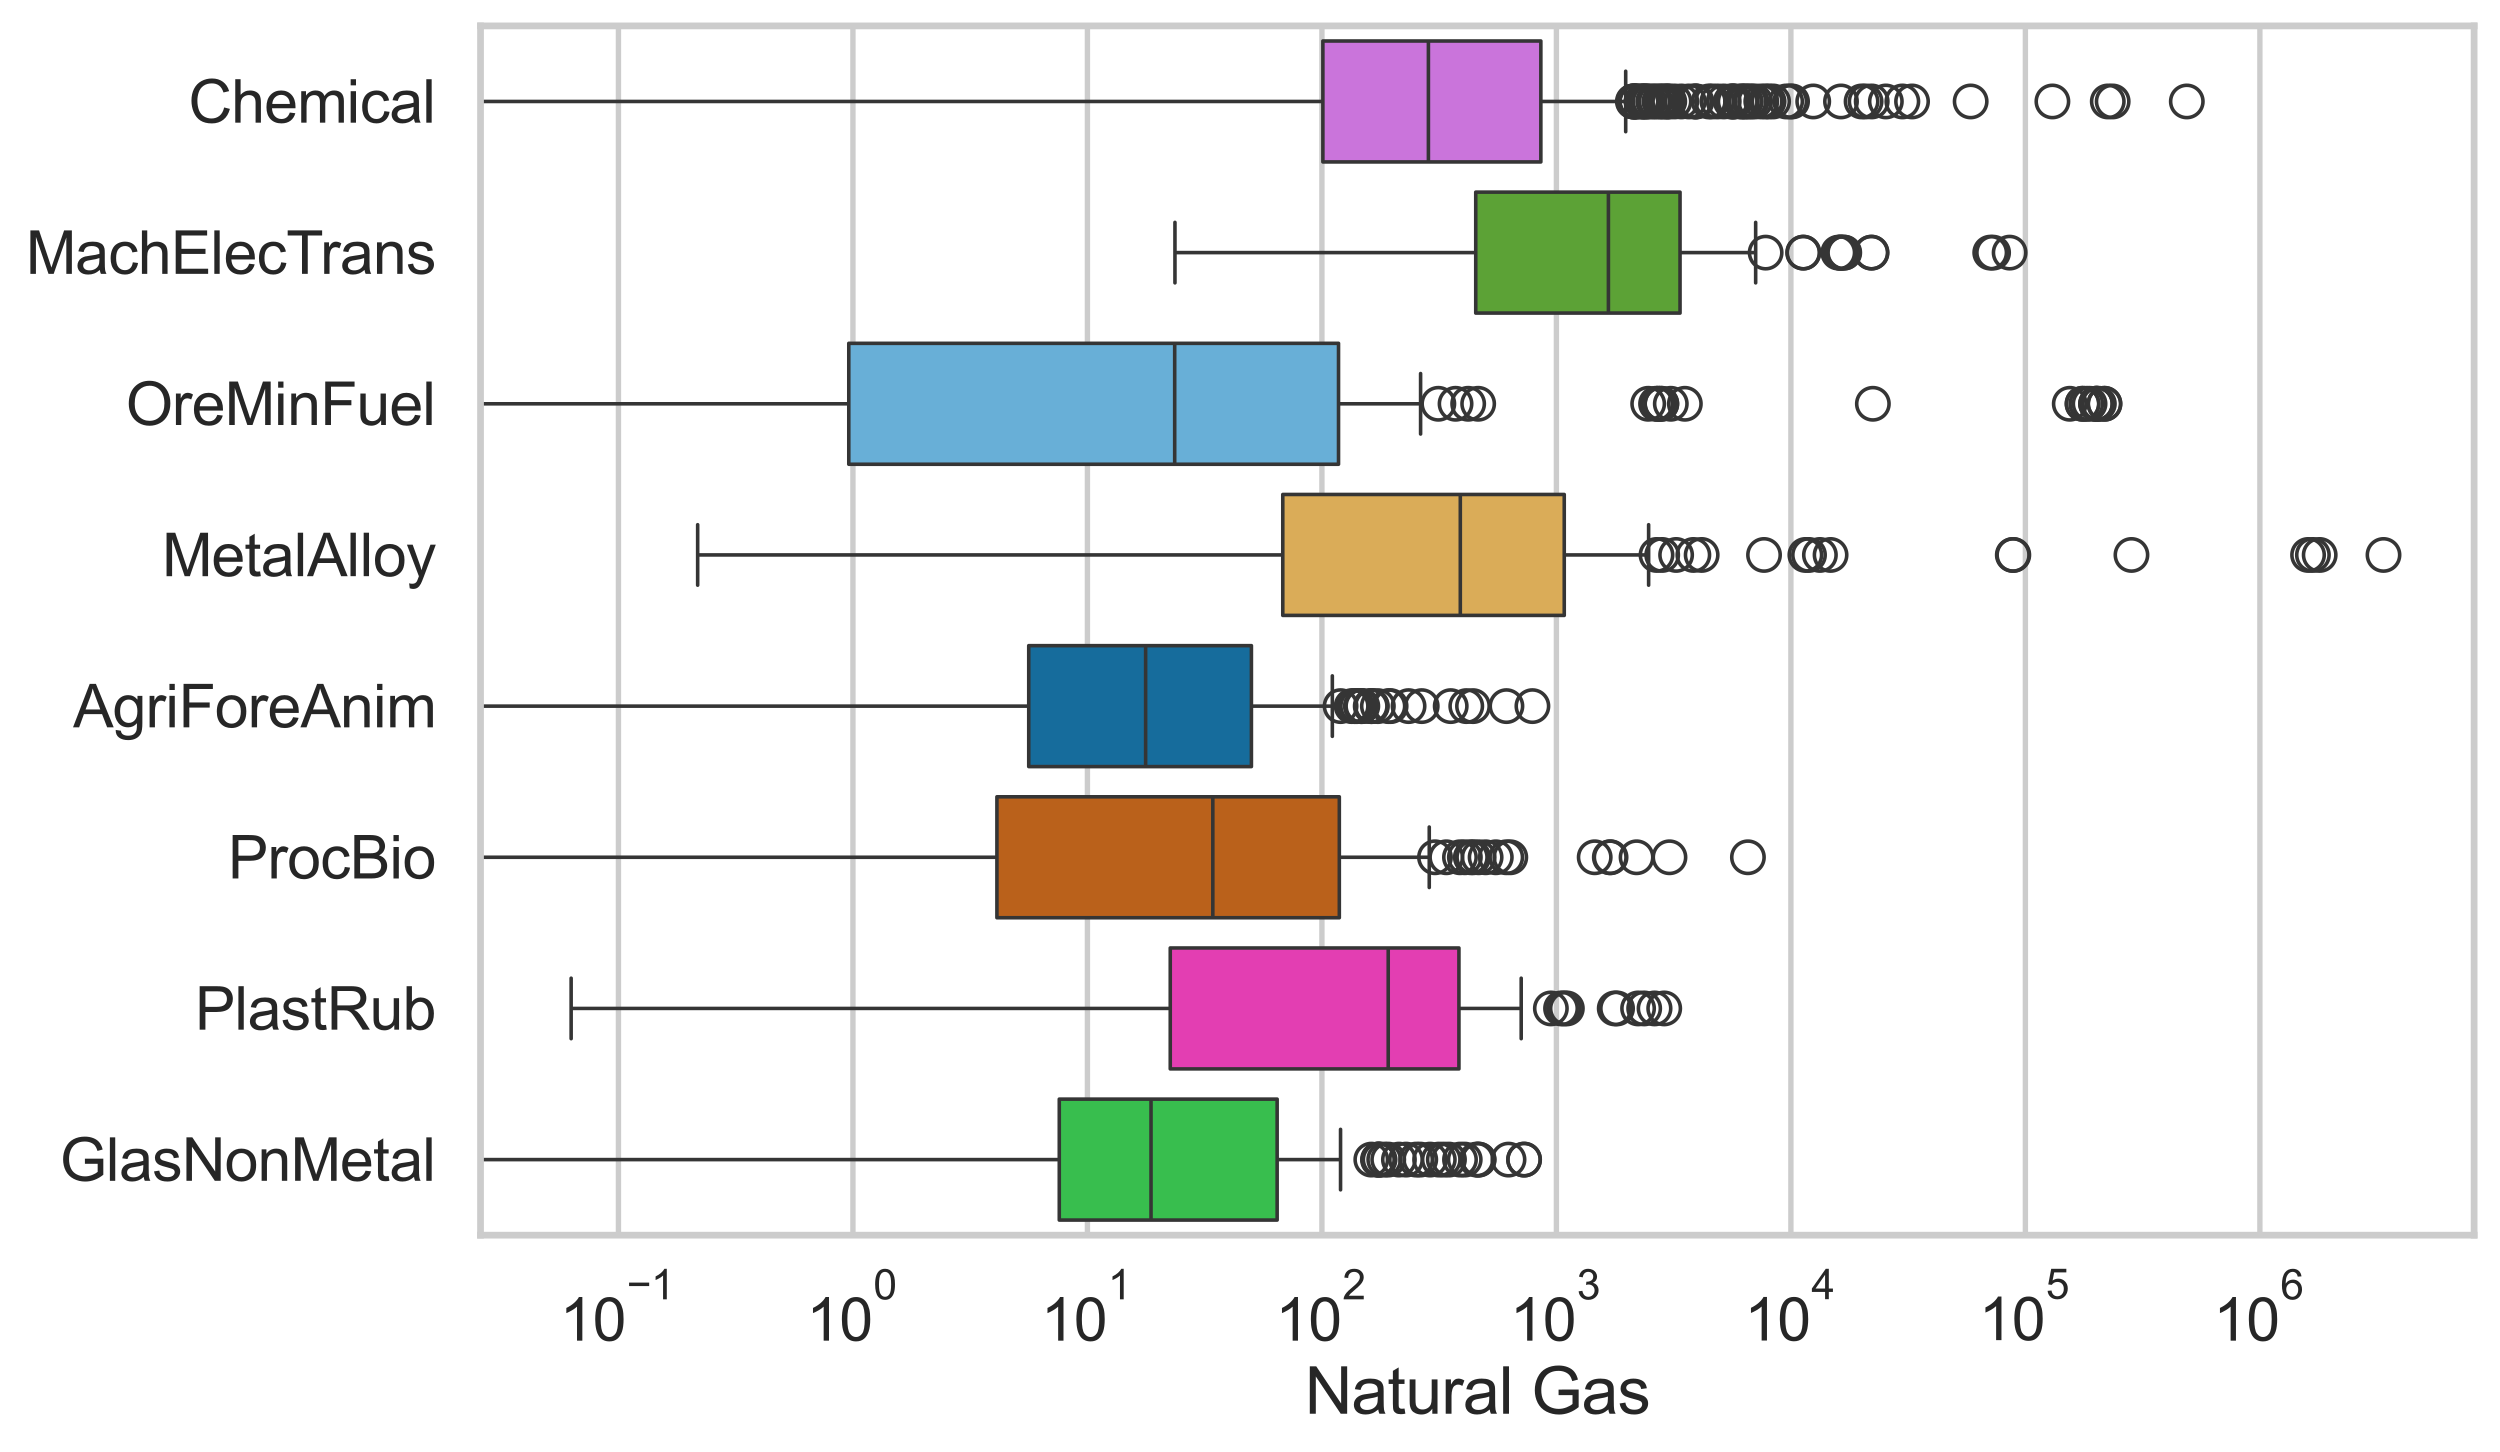 <?xml version="1.0" encoding="utf-8" standalone="no"?>
<!DOCTYPE svg PUBLIC "-//W3C//DTD SVG 1.1//EN"
  "http://www.w3.org/Graphics/SVG/1.1/DTD/svg11.dtd">
<svg xmlns:xlink="http://www.w3.org/1999/xlink" width="695.577pt" height="404.121pt" viewBox="0 0 695.577 404.121" xmlns="http://www.w3.org/2000/svg" version="1.1">
 <defs>
  <style type="text/css">*{stroke-linejoin: round; stroke-linecap: butt}</style>
 </defs>
 <g id="figure_1">
  <g id="patch_1">
   <path d="M 0 404.121 
L 695.577 404.121 
L 695.577 0 
L 0 0 
z
" style="fill: #ffffff"/>
  </g>
  <g id="axes_1">
   <g id="patch_2">
    <path d="M 133.697 343.665 
L 688.377 343.665 
L 688.377 7.2 
L 133.697 7.2 
z
" style="fill: #ffffff"/>
   </g>
   <g id="matplotlib.axis_1">
    <g id="xtick_1">
     <g id="line2d_1">
      <path d="M 172.067 343.665 
L 172.067 7.2 
" clip-path="url(#p41cfd7f206)" style="fill: none; stroke: #cccccc; stroke-width: 1.5; stroke-linecap: round"/>
     </g>
     <g id="text_1">
      <!-- $\mathdefault{10^{-1}}$ -->
      <g style="fill: #262626" transform="translate(155.732 373.18) scale(0.165 -0.165)">
       <defs>
        <path id="ArialMT-31" d="M 2384 0 
L 1822 0 
L 1822 3584 
Q 1619 3391 1289 3197 
Q 959 3003 697 2906 
L 697 3450 
Q 1169 3672 1522 3987 
Q 1875 4303 2022 4600 
L 2384 4600 
L 2384 0 
z
" transform="scale(0.016)"/>
        <path id="ArialMT-30" d="M 266 2259 
Q 266 3072 433 3567 
Q 600 4063 929 4331 
Q 1259 4600 1759 4600 
Q 2128 4600 2406 4451 
Q 2684 4303 2865 4023 
Q 3047 3744 3150 3342 
Q 3253 2941 3253 2259 
Q 3253 1453 3087 958 
Q 2922 463 2592 192 
Q 2263 -78 1759 -78 
Q 1097 -78 719 397 
Q 266 969 266 2259 
z
M 844 2259 
Q 844 1131 1108 757 
Q 1372 384 1759 384 
Q 2147 384 2411 759 
Q 2675 1134 2675 2259 
Q 2675 3391 2411 3762 
Q 2147 4134 1753 4134 
Q 1366 4134 1134 3806 
Q 844 3388 844 2259 
z
" transform="scale(0.016)"/>
        <path id="ArialMT-2212" d="M 3381 1997 
L 356 1997 
L 356 2522 
L 3381 2522 
L 3381 1997 
z
" transform="scale(0.016)"/>
       </defs>
       <use xlink:href="#ArialMT-31" transform="translate(0 0.994)"/>
       <use xlink:href="#ArialMT-30" transform="translate(55.615 0.994)"/>
       <use xlink:href="#ArialMT-2212" transform="translate(112.973 70.688) scale(0.7)"/>
       <use xlink:href="#ArialMT-31" transform="translate(153.852 70.688) scale(0.7)"/>
      </g>
     </g>
    </g>
    <g id="xtick_2">
     <g id="line2d_2">
      <path d="M 237.31 343.665 
L 237.31 7.2 
" clip-path="url(#p41cfd7f206)" style="fill: none; stroke: #cccccc; stroke-width: 1.5; stroke-linecap: round"/>
     </g>
     <g id="text_2">
      <!-- $\mathdefault{10^{0}}$ -->
      <g style="fill: #262626" transform="translate(224.358 373.18) scale(0.165 -0.165)">
       <use xlink:href="#ArialMT-31" transform="translate(0 0.994)"/>
       <use xlink:href="#ArialMT-30" transform="translate(55.615 0.994)"/>
       <use xlink:href="#ArialMT-30" transform="translate(112.973 70.688) scale(0.7)"/>
      </g>
     </g>
    </g>
    <g id="xtick_3">
     <g id="line2d_3">
      <path d="M 302.553 343.665 
L 302.553 7.2 
" clip-path="url(#p41cfd7f206)" style="fill: none; stroke: #cccccc; stroke-width: 1.5; stroke-linecap: round"/>
     </g>
     <g id="text_3">
      <!-- $\mathdefault{10^{1}}$ -->
      <g style="fill: #262626" transform="translate(289.601 373.18) scale(0.165 -0.165)">
       <use xlink:href="#ArialMT-31" transform="translate(0 0.994)"/>
       <use xlink:href="#ArialMT-30" transform="translate(55.615 0.994)"/>
       <use xlink:href="#ArialMT-31" transform="translate(112.973 70.688) scale(0.7)"/>
      </g>
     </g>
    </g>
    <g id="xtick_4">
     <g id="line2d_4">
      <path d="M 367.796 343.665 
L 367.796 7.2 
" clip-path="url(#p41cfd7f206)" style="fill: none; stroke: #cccccc; stroke-width: 1.5; stroke-linecap: round"/>
     </g>
     <g id="text_4">
      <!-- $\mathdefault{10^{2}}$ -->
      <g style="fill: #262626" transform="translate(354.844 373.18) scale(0.165 -0.165)">
       <defs>
        <path id="ArialMT-32" d="M 3222 541 
L 3222 0 
L 194 0 
Q 188 203 259 391 
Q 375 700 629 1000 
Q 884 1300 1366 1694 
Q 2113 2306 2375 2664 
Q 2638 3022 2638 3341 
Q 2638 3675 2398 3904 
Q 2159 4134 1775 4134 
Q 1369 4134 1125 3890 
Q 881 3647 878 3216 
L 300 3275 
Q 359 3922 746 4261 
Q 1134 4600 1788 4600 
Q 2447 4600 2831 4234 
Q 3216 3869 3216 3328 
Q 3216 3053 3103 2787 
Q 2991 2522 2730 2228 
Q 2469 1934 1863 1422 
Q 1356 997 1212 845 
Q 1069 694 975 541 
L 3222 541 
z
" transform="scale(0.016)"/>
       </defs>
       <use xlink:href="#ArialMT-31" transform="translate(0 0.994)"/>
       <use xlink:href="#ArialMT-30" transform="translate(55.615 0.994)"/>
       <use xlink:href="#ArialMT-32" transform="translate(112.973 70.688) scale(0.7)"/>
      </g>
     </g>
    </g>
    <g id="xtick_5">
     <g id="line2d_5">
      <path d="M 433.04 343.665 
L 433.04 7.2 
" clip-path="url(#p41cfd7f206)" style="fill: none; stroke: #cccccc; stroke-width: 1.5; stroke-linecap: round"/>
     </g>
     <g id="text_5">
      <!-- $\mathdefault{10^{3}}$ -->
      <g style="fill: #262626" transform="translate(420.087 373.18) scale(0.165 -0.165)">
       <defs>
        <path id="ArialMT-33" d="M 269 1209 
L 831 1284 
Q 928 806 1161 595 
Q 1394 384 1728 384 
Q 2125 384 2398 659 
Q 2672 934 2672 1341 
Q 2672 1728 2419 1979 
Q 2166 2231 1775 2231 
Q 1616 2231 1378 2169 
L 1441 2663 
Q 1497 2656 1531 2656 
Q 1891 2656 2178 2843 
Q 2466 3031 2466 3422 
Q 2466 3731 2256 3934 
Q 2047 4138 1716 4138 
Q 1388 4138 1169 3931 
Q 950 3725 888 3313 
L 325 3413 
Q 428 3978 793 4289 
Q 1159 4600 1703 4600 
Q 2078 4600 2393 4439 
Q 2709 4278 2876 4000 
Q 3044 3722 3044 3409 
Q 3044 3113 2884 2869 
Q 2725 2625 2413 2481 
Q 2819 2388 3044 2092 
Q 3269 1797 3269 1353 
Q 3269 753 2831 336 
Q 2394 -81 1725 -81 
Q 1122 -81 723 278 
Q 325 638 269 1209 
z
" transform="scale(0.016)"/>
       </defs>
       <use xlink:href="#ArialMT-31" transform="translate(0 0.994)"/>
       <use xlink:href="#ArialMT-30" transform="translate(55.615 0.994)"/>
       <use xlink:href="#ArialMT-33" transform="translate(112.973 70.688) scale(0.7)"/>
      </g>
     </g>
    </g>
    <g id="xtick_6">
     <g id="line2d_6">
      <path d="M 498.283 343.665 
L 498.283 7.2 
" clip-path="url(#p41cfd7f206)" style="fill: none; stroke: #cccccc; stroke-width: 1.5; stroke-linecap: round"/>
     </g>
     <g id="text_6">
      <!-- $\mathdefault{10^{4}}$ -->
      <g style="fill: #262626" transform="translate(485.33 373.015) scale(0.165 -0.165)">
       <defs>
        <path id="ArialMT-34" d="M 2069 0 
L 2069 1097 
L 81 1097 
L 81 1613 
L 2172 4581 
L 2631 4581 
L 2631 1613 
L 3250 1613 
L 3250 1097 
L 2631 1097 
L 2631 0 
L 2069 0 
z
M 2069 1613 
L 2069 3678 
L 634 1613 
L 2069 1613 
z
" transform="scale(0.016)"/>
       </defs>
       <use xlink:href="#ArialMT-31" transform="translate(0 0.202)"/>
       <use xlink:href="#ArialMT-30" transform="translate(55.615 0.202)"/>
       <use xlink:href="#ArialMT-34" transform="translate(112.973 69.895) scale(0.7)"/>
      </g>
     </g>
    </g>
    <g id="xtick_7">
     <g id="line2d_7">
      <path d="M 563.526 343.665 
L 563.526 7.2 
" clip-path="url(#p41cfd7f206)" style="fill: none; stroke: #cccccc; stroke-width: 1.5; stroke-linecap: round"/>
     </g>
     <g id="text_7">
      <!-- $\mathdefault{10^{5}}$ -->
      <g style="fill: #262626" transform="translate(550.573 373.015) scale(0.165 -0.165)">
       <defs>
        <path id="ArialMT-35" d="M 266 1200 
L 856 1250 
Q 922 819 1161 601 
Q 1400 384 1738 384 
Q 2144 384 2425 690 
Q 2706 997 2706 1503 
Q 2706 1984 2436 2262 
Q 2166 2541 1728 2541 
Q 1456 2541 1237 2417 
Q 1019 2294 894 2097 
L 366 2166 
L 809 4519 
L 3088 4519 
L 3088 3981 
L 1259 3981 
L 1013 2750 
Q 1425 3038 1878 3038 
Q 2478 3038 2890 2622 
Q 3303 2206 3303 1553 
Q 3303 931 2941 478 
Q 2500 -78 1738 -78 
Q 1113 -78 717 272 
Q 322 622 266 1200 
z
" transform="scale(0.016)"/>
       </defs>
       <use xlink:href="#ArialMT-31" transform="translate(0 0.88)"/>
       <use xlink:href="#ArialMT-30" transform="translate(55.615 0.88)"/>
       <use xlink:href="#ArialMT-35" transform="translate(112.973 70.573) scale(0.7)"/>
      </g>
     </g>
    </g>
    <g id="xtick_8">
     <g id="line2d_8">
      <path d="M 628.769 343.665 
L 628.769 7.2 
" clip-path="url(#p41cfd7f206)" style="fill: none; stroke: #cccccc; stroke-width: 1.5; stroke-linecap: round"/>
     </g>
     <g id="text_8">
      <!-- $\mathdefault{10^{6}}$ -->
      <g style="fill: #262626" transform="translate(615.817 373.18) scale(0.165 -0.165)">
       <defs>
        <path id="ArialMT-36" d="M 3184 3459 
L 2625 3416 
Q 2550 3747 2413 3897 
Q 2184 4138 1850 4138 
Q 1581 4138 1378 3988 
Q 1113 3794 959 3422 
Q 806 3050 800 2363 
Q 1003 2672 1297 2822 
Q 1591 2972 1913 2972 
Q 2475 2972 2870 2558 
Q 3266 2144 3266 1488 
Q 3266 1056 3080 686 
Q 2894 316 2569 119 
Q 2244 -78 1831 -78 
Q 1128 -78 684 439 
Q 241 956 241 2144 
Q 241 3472 731 4075 
Q 1159 4600 1884 4600 
Q 2425 4600 2770 4297 
Q 3116 3994 3184 3459 
z
M 888 1484 
Q 888 1194 1011 928 
Q 1134 663 1356 523 
Q 1578 384 1822 384 
Q 2178 384 2434 671 
Q 2691 959 2691 1453 
Q 2691 1928 2437 2201 
Q 2184 2475 1800 2475 
Q 1419 2475 1153 2201 
Q 888 1928 888 1484 
z
" transform="scale(0.016)"/>
       </defs>
       <use xlink:href="#ArialMT-31" transform="translate(0 0.994)"/>
       <use xlink:href="#ArialMT-30" transform="translate(55.615 0.994)"/>
       <use xlink:href="#ArialMT-36" transform="translate(112.973 70.688) scale(0.7)"/>
      </g>
     </g>
    </g>
    <g id="xtick_9"/>
    <g id="xtick_10"/>
    <g id="xtick_11"/>
    <g id="xtick_12"/>
    <g id="xtick_13"/>
    <g id="xtick_14"/>
    <g id="xtick_15"/>
    <g id="xtick_16"/>
    <g id="xtick_17"/>
    <g id="xtick_18"/>
    <g id="xtick_19"/>
    <g id="xtick_20"/>
    <g id="xtick_21"/>
    <g id="xtick_22"/>
    <g id="xtick_23"/>
    <g id="xtick_24"/>
    <g id="xtick_25"/>
    <g id="xtick_26"/>
    <g id="xtick_27"/>
    <g id="xtick_28"/>
    <g id="xtick_29"/>
    <g id="xtick_30"/>
    <g id="xtick_31"/>
    <g id="xtick_32"/>
    <g id="xtick_33"/>
    <g id="xtick_34"/>
    <g id="xtick_35"/>
    <g id="xtick_36"/>
    <g id="xtick_37"/>
    <g id="xtick_38"/>
    <g id="xtick_39"/>
    <g id="xtick_40"/>
    <g id="xtick_41"/>
    <g id="xtick_42"/>
    <g id="xtick_43"/>
    <g id="xtick_44"/>
    <g id="xtick_45"/>
    <g id="xtick_46"/>
    <g id="xtick_47"/>
    <g id="xtick_48"/>
    <g id="xtick_49"/>
    <g id="xtick_50"/>
    <g id="xtick_51"/>
    <g id="xtick_52"/>
    <g id="xtick_53"/>
    <g id="xtick_54"/>
    <g id="xtick_55"/>
    <g id="xtick_56"/>
    <g id="xtick_57"/>
    <g id="xtick_58"/>
    <g id="xtick_59"/>
    <g id="xtick_60"/>
    <g id="xtick_61"/>
    <g id="xtick_62"/>
    <g id="xtick_63"/>
    <g id="xtick_64"/>
    <g id="xtick_65"/>
    <g id="xtick_66"/>
    <g id="xtick_67"/>
    <g id="xtick_68"/>
    <g id="xtick_69"/>
    <g id="xtick_70"/>
    <g id="xtick_71"/>
    <g id="xtick_72"/>
    <g id="xtick_73"/>
    <g id="xtick_74"/>
    <g id="xtick_75"/>
    <g id="xtick_76"/>
    <g id="xtick_77"/>
    <g id="xtick_78"/>
    <g id="text_9">
     <!-- Natural Gas -->
     <g style="fill: #262626" transform="translate(363.021 393.344) scale(0.18 -0.18)">
      <defs>
       <path id="ArialMT-4e" d="M 488 0 
L 488 4581 
L 1109 4581 
L 3516 984 
L 3516 4581 
L 4097 4581 
L 4097 0 
L 3475 0 
L 1069 3600 
L 1069 0 
L 488 0 
z
" transform="scale(0.016)"/>
       <path id="ArialMT-61" d="M 2588 409 
Q 2275 144 1986 34 
Q 1697 -75 1366 -75 
Q 819 -75 525 192 
Q 231 459 231 875 
Q 231 1119 342 1320 
Q 453 1522 633 1644 
Q 813 1766 1038 1828 
Q 1203 1872 1538 1913 
Q 2219 1994 2541 2106 
Q 2544 2222 2544 2253 
Q 2544 2597 2384 2738 
Q 2169 2928 1744 2928 
Q 1347 2928 1158 2789 
Q 969 2650 878 2297 
L 328 2372 
Q 403 2725 575 2942 
Q 747 3159 1072 3276 
Q 1397 3394 1825 3394 
Q 2250 3394 2515 3294 
Q 2781 3194 2906 3042 
Q 3031 2891 3081 2659 
Q 3109 2516 3109 2141 
L 3109 1391 
Q 3109 606 3145 398 
Q 3181 191 3288 0 
L 2700 0 
Q 2613 175 2588 409 
z
M 2541 1666 
Q 2234 1541 1622 1453 
Q 1275 1403 1131 1340 
Q 988 1278 909 1158 
Q 831 1038 831 891 
Q 831 666 1001 516 
Q 1172 366 1500 366 
Q 1825 366 2078 508 
Q 2331 650 2450 897 
Q 2541 1088 2541 1459 
L 2541 1666 
z
" transform="scale(0.016)"/>
       <path id="ArialMT-74" d="M 1650 503 
L 1731 6 
Q 1494 -44 1306 -44 
Q 1000 -44 831 53 
Q 663 150 594 308 
Q 525 466 525 972 
L 525 2881 
L 113 2881 
L 113 3319 
L 525 3319 
L 525 4141 
L 1084 4478 
L 1084 3319 
L 1650 3319 
L 1650 2881 
L 1084 2881 
L 1084 941 
Q 1084 700 1114 631 
Q 1144 563 1211 522 
Q 1278 481 1403 481 
Q 1497 481 1650 503 
z
" transform="scale(0.016)"/>
       <path id="ArialMT-75" d="M 2597 0 
L 2597 488 
Q 2209 -75 1544 -75 
Q 1250 -75 995 37 
Q 741 150 617 320 
Q 494 491 444 738 
Q 409 903 409 1263 
L 409 3319 
L 972 3319 
L 972 1478 
Q 972 1038 1006 884 
Q 1059 663 1231 536 
Q 1403 409 1656 409 
Q 1909 409 2131 539 
Q 2353 669 2445 892 
Q 2538 1116 2538 1541 
L 2538 3319 
L 3100 3319 
L 3100 0 
L 2597 0 
z
" transform="scale(0.016)"/>
       <path id="ArialMT-72" d="M 416 0 
L 416 3319 
L 922 3319 
L 922 2816 
Q 1116 3169 1280 3281 
Q 1444 3394 1641 3394 
Q 1925 3394 2219 3213 
L 2025 2691 
Q 1819 2813 1613 2813 
Q 1428 2813 1281 2702 
Q 1134 2591 1072 2394 
Q 978 2094 978 1738 
L 978 0 
L 416 0 
z
" transform="scale(0.016)"/>
       <path id="ArialMT-6c" d="M 409 0 
L 409 4581 
L 972 4581 
L 972 0 
L 409 0 
z
" transform="scale(0.016)"/>
       <path id="ArialMT-20" transform="scale(0.016)"/>
       <path id="ArialMT-47" d="M 2638 1797 
L 2638 2334 
L 4578 2338 
L 4578 638 
Q 4131 281 3656 101 
Q 3181 -78 2681 -78 
Q 2006 -78 1454 211 
Q 903 500 622 1047 
Q 341 1594 341 2269 
Q 341 2938 620 3517 
Q 900 4097 1425 4378 
Q 1950 4659 2634 4659 
Q 3131 4659 3532 4498 
Q 3934 4338 4162 4050 
Q 4391 3763 4509 3300 
L 3963 3150 
Q 3859 3500 3706 3700 
Q 3553 3900 3268 4020 
Q 2984 4141 2638 4141 
Q 2222 4141 1919 4014 
Q 1616 3888 1430 3681 
Q 1244 3475 1141 3228 
Q 966 2803 966 2306 
Q 966 1694 1177 1281 
Q 1388 869 1791 669 
Q 2194 469 2647 469 
Q 3041 469 3416 620 
Q 3791 772 3984 944 
L 3984 1797 
L 2638 1797 
z
" transform="scale(0.016)"/>
       <path id="ArialMT-73" d="M 197 991 
L 753 1078 
Q 800 744 1014 566 
Q 1228 388 1613 388 
Q 2000 388 2187 545 
Q 2375 703 2375 916 
Q 2375 1106 2209 1216 
Q 2094 1291 1634 1406 
Q 1016 1563 777 1677 
Q 538 1791 414 1992 
Q 291 2194 291 2438 
Q 291 2659 392 2848 
Q 494 3038 669 3163 
Q 800 3259 1026 3326 
Q 1253 3394 1513 3394 
Q 1903 3394 2198 3281 
Q 2494 3169 2634 2976 
Q 2775 2784 2828 2463 
L 2278 2388 
Q 2241 2644 2061 2787 
Q 1881 2931 1553 2931 
Q 1166 2931 1000 2803 
Q 834 2675 834 2503 
Q 834 2394 903 2306 
Q 972 2216 1119 2156 
Q 1203 2125 1616 2013 
Q 2213 1853 2448 1751 
Q 2684 1650 2818 1456 
Q 2953 1263 2953 975 
Q 2953 694 2789 445 
Q 2625 197 2315 61 
Q 2006 -75 1616 -75 
Q 969 -75 630 194 
Q 291 463 197 991 
z
" transform="scale(0.016)"/>
      </defs>
      <use xlink:href="#ArialMT-4e"/>
      <use xlink:href="#ArialMT-61" transform="translate(72.217 0)"/>
      <use xlink:href="#ArialMT-74" transform="translate(127.832 0)"/>
      <use xlink:href="#ArialMT-75" transform="translate(155.615 0)"/>
      <use xlink:href="#ArialMT-72" transform="translate(211.23 0)"/>
      <use xlink:href="#ArialMT-61" transform="translate(244.531 0)"/>
      <use xlink:href="#ArialMT-6c" transform="translate(300.146 0)"/>
      <use xlink:href="#ArialMT-20" transform="translate(322.363 0)"/>
      <use xlink:href="#ArialMT-47" transform="translate(350.146 0)"/>
      <use xlink:href="#ArialMT-61" transform="translate(427.93 0)"/>
      <use xlink:href="#ArialMT-73" transform="translate(483.545 0)"/>
     </g>
    </g>
   </g>
   <g id="matplotlib.axis_2">
    <g id="ytick_1">
     <g id="text_10">
      <!-- Chemical -->
      <g style="fill: #262626" transform="translate(52.428 34.134) scale(0.165 -0.165)">
       <defs>
        <path id="ArialMT-43" d="M 3763 1606 
L 4369 1453 
Q 4178 706 3683 314 
Q 3188 -78 2472 -78 
Q 1731 -78 1267 223 
Q 803 525 561 1097 
Q 319 1669 319 2325 
Q 319 3041 592 3573 
Q 866 4106 1370 4382 
Q 1875 4659 2481 4659 
Q 3169 4659 3637 4309 
Q 4106 3959 4291 3325 
L 3694 3184 
Q 3534 3684 3231 3912 
Q 2928 4141 2469 4141 
Q 1941 4141 1586 3887 
Q 1231 3634 1087 3207 
Q 944 2781 944 2328 
Q 944 1744 1114 1308 
Q 1284 872 1643 656 
Q 2003 441 2422 441 
Q 2931 441 3284 734 
Q 3638 1028 3763 1606 
z
" transform="scale(0.016)"/>
        <path id="ArialMT-68" d="M 422 0 
L 422 4581 
L 984 4581 
L 984 2938 
Q 1378 3394 1978 3394 
Q 2347 3394 2619 3248 
Q 2891 3103 3008 2847 
Q 3125 2591 3125 2103 
L 3125 0 
L 2563 0 
L 2563 2103 
Q 2563 2525 2380 2717 
Q 2197 2909 1863 2909 
Q 1613 2909 1392 2779 
Q 1172 2650 1078 2428 
Q 984 2206 984 1816 
L 984 0 
L 422 0 
z
" transform="scale(0.016)"/>
        <path id="ArialMT-65" d="M 2694 1069 
L 3275 997 
Q 3138 488 2766 206 
Q 2394 -75 1816 -75 
Q 1088 -75 661 373 
Q 234 822 234 1631 
Q 234 2469 665 2931 
Q 1097 3394 1784 3394 
Q 2450 3394 2872 2941 
Q 3294 2488 3294 1666 
Q 3294 1616 3291 1516 
L 816 1516 
Q 847 969 1125 678 
Q 1403 388 1819 388 
Q 2128 388 2347 550 
Q 2566 713 2694 1069 
z
M 847 1978 
L 2700 1978 
Q 2663 2397 2488 2606 
Q 2219 2931 1791 2931 
Q 1403 2931 1139 2672 
Q 875 2413 847 1978 
z
" transform="scale(0.016)"/>
        <path id="ArialMT-6d" d="M 422 0 
L 422 3319 
L 925 3319 
L 925 2853 
Q 1081 3097 1340 3245 
Q 1600 3394 1931 3394 
Q 2300 3394 2536 3241 
Q 2772 3088 2869 2813 
Q 3263 3394 3894 3394 
Q 4388 3394 4653 3120 
Q 4919 2847 4919 2278 
L 4919 0 
L 4359 0 
L 4359 2091 
Q 4359 2428 4304 2576 
Q 4250 2725 4106 2815 
Q 3963 2906 3769 2906 
Q 3419 2906 3187 2673 
Q 2956 2441 2956 1928 
L 2956 0 
L 2394 0 
L 2394 2156 
Q 2394 2531 2256 2718 
Q 2119 2906 1806 2906 
Q 1569 2906 1367 2781 
Q 1166 2656 1075 2415 
Q 984 2175 984 1722 
L 984 0 
L 422 0 
z
" transform="scale(0.016)"/>
        <path id="ArialMT-69" d="M 425 3934 
L 425 4581 
L 988 4581 
L 988 3934 
L 425 3934 
z
M 425 0 
L 425 3319 
L 988 3319 
L 988 0 
L 425 0 
z
" transform="scale(0.016)"/>
        <path id="ArialMT-63" d="M 2588 1216 
L 3141 1144 
Q 3050 572 2676 248 
Q 2303 -75 1759 -75 
Q 1078 -75 664 370 
Q 250 816 250 1647 
Q 250 2184 428 2587 
Q 606 2991 970 3192 
Q 1334 3394 1763 3394 
Q 2303 3394 2647 3120 
Q 2991 2847 3088 2344 
L 2541 2259 
Q 2463 2594 2264 2762 
Q 2066 2931 1784 2931 
Q 1359 2931 1093 2626 
Q 828 2322 828 1663 
Q 828 994 1084 691 
Q 1341 388 1753 388 
Q 2084 388 2306 591 
Q 2528 794 2588 1216 
z
" transform="scale(0.016)"/>
       </defs>
       <use xlink:href="#ArialMT-43"/>
       <use xlink:href="#ArialMT-68" transform="translate(72.217 0)"/>
       <use xlink:href="#ArialMT-65" transform="translate(127.832 0)"/>
       <use xlink:href="#ArialMT-6d" transform="translate(183.447 0)"/>
       <use xlink:href="#ArialMT-69" transform="translate(266.748 0)"/>
       <use xlink:href="#ArialMT-63" transform="translate(288.965 0)"/>
       <use xlink:href="#ArialMT-61" transform="translate(338.965 0)"/>
       <use xlink:href="#ArialMT-6c" transform="translate(394.58 0)"/>
      </g>
     </g>
    </g>
    <g id="ytick_2">
     <g id="text_11">
      <!-- MachElecTrans -->
      <g style="fill: #262626" transform="translate(7.2 76.192) scale(0.165 -0.165)">
       <defs>
        <path id="ArialMT-4d" d="M 475 0 
L 475 4581 
L 1388 4581 
L 2472 1338 
Q 2622 884 2691 659 
Q 2769 909 2934 1394 
L 4031 4581 
L 4847 4581 
L 4847 0 
L 4263 0 
L 4263 3834 
L 2931 0 
L 2384 0 
L 1059 3900 
L 1059 0 
L 475 0 
z
" transform="scale(0.016)"/>
        <path id="ArialMT-45" d="M 506 0 
L 506 4581 
L 3819 4581 
L 3819 4041 
L 1113 4041 
L 1113 2638 
L 3647 2638 
L 3647 2100 
L 1113 2100 
L 1113 541 
L 3925 541 
L 3925 0 
L 506 0 
z
" transform="scale(0.016)"/>
        <path id="ArialMT-54" d="M 1659 0 
L 1659 4041 
L 150 4041 
L 150 4581 
L 3781 4581 
L 3781 4041 
L 2266 4041 
L 2266 0 
L 1659 0 
z
" transform="scale(0.016)"/>
        <path id="ArialMT-6e" d="M 422 0 
L 422 3319 
L 928 3319 
L 928 2847 
Q 1294 3394 1984 3394 
Q 2284 3394 2536 3286 
Q 2788 3178 2913 3003 
Q 3038 2828 3088 2588 
Q 3119 2431 3119 2041 
L 3119 0 
L 2556 0 
L 2556 2019 
Q 2556 2363 2490 2533 
Q 2425 2703 2258 2804 
Q 2091 2906 1866 2906 
Q 1506 2906 1245 2678 
Q 984 2450 984 1813 
L 984 0 
L 422 0 
z
" transform="scale(0.016)"/>
       </defs>
       <use xlink:href="#ArialMT-4d"/>
       <use xlink:href="#ArialMT-61" transform="translate(83.301 0)"/>
       <use xlink:href="#ArialMT-63" transform="translate(138.916 0)"/>
       <use xlink:href="#ArialMT-68" transform="translate(188.916 0)"/>
       <use xlink:href="#ArialMT-45" transform="translate(244.531 0)"/>
       <use xlink:href="#ArialMT-6c" transform="translate(311.23 0)"/>
       <use xlink:href="#ArialMT-65" transform="translate(333.447 0)"/>
       <use xlink:href="#ArialMT-63" transform="translate(389.062 0)"/>
       <use xlink:href="#ArialMT-54" transform="translate(439.062 0)"/>
       <use xlink:href="#ArialMT-72" transform="translate(496.396 0)"/>
       <use xlink:href="#ArialMT-61" transform="translate(529.697 0)"/>
       <use xlink:href="#ArialMT-6e" transform="translate(585.312 0)"/>
       <use xlink:href="#ArialMT-73" transform="translate(640.928 0)"/>
      </g>
     </g>
    </g>
    <g id="ytick_3">
     <g id="text_12">
      <!-- OreMinFuel -->
      <g style="fill: #262626" transform="translate(35.013 118.25) scale(0.165 -0.165)">
       <defs>
        <path id="ArialMT-4f" d="M 309 2231 
Q 309 3372 921 4017 
Q 1534 4663 2503 4663 
Q 3138 4663 3647 4359 
Q 4156 4056 4423 3514 
Q 4691 2972 4691 2284 
Q 4691 1588 4409 1038 
Q 4128 488 3612 205 
Q 3097 -78 2500 -78 
Q 1853 -78 1343 234 
Q 834 547 571 1087 
Q 309 1628 309 2231 
z
M 934 2222 
Q 934 1394 1379 917 
Q 1825 441 2497 441 
Q 3181 441 3623 922 
Q 4066 1403 4066 2288 
Q 4066 2847 3877 3264 
Q 3688 3681 3323 3911 
Q 2959 4141 2506 4141 
Q 1863 4141 1398 3698 
Q 934 3256 934 2222 
z
" transform="scale(0.016)"/>
        <path id="ArialMT-46" d="M 525 0 
L 525 4581 
L 3616 4581 
L 3616 4041 
L 1131 4041 
L 1131 2622 
L 3281 2622 
L 3281 2081 
L 1131 2081 
L 1131 0 
L 525 0 
z
" transform="scale(0.016)"/>
       </defs>
       <use xlink:href="#ArialMT-4f"/>
       <use xlink:href="#ArialMT-72" transform="translate(77.783 0)"/>
       <use xlink:href="#ArialMT-65" transform="translate(111.084 0)"/>
       <use xlink:href="#ArialMT-4d" transform="translate(166.699 0)"/>
       <use xlink:href="#ArialMT-69" transform="translate(250 0)"/>
       <use xlink:href="#ArialMT-6e" transform="translate(272.217 0)"/>
       <use xlink:href="#ArialMT-46" transform="translate(327.832 0)"/>
       <use xlink:href="#ArialMT-75" transform="translate(388.916 0)"/>
       <use xlink:href="#ArialMT-65" transform="translate(444.531 0)"/>
       <use xlink:href="#ArialMT-6c" transform="translate(500.146 0)"/>
      </g>
     </g>
    </g>
    <g id="ytick_4">
     <g id="text_13">
      <!-- MetalAlloy -->
      <g style="fill: #262626" transform="translate(45.088 160.308) scale(0.165 -0.165)">
       <defs>
        <path id="ArialMT-41" d="M -9 0 
L 1750 4581 
L 2403 4581 
L 4278 0 
L 3588 0 
L 3053 1388 
L 1138 1388 
L 634 0 
L -9 0 
z
M 1313 1881 
L 2866 1881 
L 2388 3150 
Q 2169 3728 2063 4100 
Q 1975 3659 1816 3225 
L 1313 1881 
z
" transform="scale(0.016)"/>
        <path id="ArialMT-6f" d="M 213 1659 
Q 213 2581 725 3025 
Q 1153 3394 1769 3394 
Q 2453 3394 2887 2945 
Q 3322 2497 3322 1706 
Q 3322 1066 3130 698 
Q 2938 331 2570 128 
Q 2203 -75 1769 -75 
Q 1072 -75 642 372 
Q 213 819 213 1659 
z
M 791 1659 
Q 791 1022 1069 705 
Q 1347 388 1769 388 
Q 2188 388 2466 706 
Q 2744 1025 2744 1678 
Q 2744 2294 2464 2611 
Q 2184 2928 1769 2928 
Q 1347 2928 1069 2612 
Q 791 2297 791 1659 
z
" transform="scale(0.016)"/>
        <path id="ArialMT-79" d="M 397 -1278 
L 334 -750 
Q 519 -800 656 -800 
Q 844 -800 956 -737 
Q 1069 -675 1141 -563 
Q 1194 -478 1313 -144 
Q 1328 -97 1363 -6 
L 103 3319 
L 709 3319 
L 1400 1397 
Q 1534 1031 1641 628 
Q 1738 1016 1872 1384 
L 2581 3319 
L 3144 3319 
L 1881 -56 
Q 1678 -603 1566 -809 
Q 1416 -1088 1222 -1217 
Q 1028 -1347 759 -1347 
Q 597 -1347 397 -1278 
z
" transform="scale(0.016)"/>
       </defs>
       <use xlink:href="#ArialMT-4d"/>
       <use xlink:href="#ArialMT-65" transform="translate(83.301 0)"/>
       <use xlink:href="#ArialMT-74" transform="translate(138.916 0)"/>
       <use xlink:href="#ArialMT-61" transform="translate(166.699 0)"/>
       <use xlink:href="#ArialMT-6c" transform="translate(222.314 0)"/>
       <use xlink:href="#ArialMT-41" transform="translate(244.531 0)"/>
       <use xlink:href="#ArialMT-6c" transform="translate(311.23 0)"/>
       <use xlink:href="#ArialMT-6c" transform="translate(333.447 0)"/>
       <use xlink:href="#ArialMT-6f" transform="translate(355.664 0)"/>
       <use xlink:href="#ArialMT-79" transform="translate(411.279 0)"/>
      </g>
     </g>
    </g>
    <g id="ytick_5">
     <g id="text_14">
      <!-- AgriForeAnim -->
      <g style="fill: #262626" transform="translate(20.341 202.366) scale(0.165 -0.165)">
       <defs>
        <path id="ArialMT-67" d="M 319 -275 
L 866 -356 
Q 900 -609 1056 -725 
Q 1266 -881 1628 -881 
Q 2019 -881 2231 -725 
Q 2444 -569 2519 -288 
Q 2563 -116 2559 434 
Q 2191 0 1641 0 
Q 956 0 581 494 
Q 206 988 206 1678 
Q 206 2153 378 2554 
Q 550 2956 876 3175 
Q 1203 3394 1644 3394 
Q 2231 3394 2613 2919 
L 2613 3319 
L 3131 3319 
L 3131 450 
Q 3131 -325 2973 -648 
Q 2816 -972 2473 -1159 
Q 2131 -1347 1631 -1347 
Q 1038 -1347 672 -1080 
Q 306 -813 319 -275 
z
M 784 1719 
Q 784 1066 1043 766 
Q 1303 466 1694 466 
Q 2081 466 2343 764 
Q 2606 1063 2606 1700 
Q 2606 2309 2336 2618 
Q 2066 2928 1684 2928 
Q 1309 2928 1046 2623 
Q 784 2319 784 1719 
z
" transform="scale(0.016)"/>
       </defs>
       <use xlink:href="#ArialMT-41"/>
       <use xlink:href="#ArialMT-67" transform="translate(66.699 0)"/>
       <use xlink:href="#ArialMT-72" transform="translate(122.314 0)"/>
       <use xlink:href="#ArialMT-69" transform="translate(155.615 0)"/>
       <use xlink:href="#ArialMT-46" transform="translate(177.832 0)"/>
       <use xlink:href="#ArialMT-6f" transform="translate(238.916 0)"/>
       <use xlink:href="#ArialMT-72" transform="translate(294.531 0)"/>
       <use xlink:href="#ArialMT-65" transform="translate(327.832 0)"/>
       <use xlink:href="#ArialMT-41" transform="translate(383.447 0)"/>
       <use xlink:href="#ArialMT-6e" transform="translate(450.146 0)"/>
       <use xlink:href="#ArialMT-69" transform="translate(505.762 0)"/>
       <use xlink:href="#ArialMT-6d" transform="translate(527.979 0)"/>
      </g>
     </g>
    </g>
    <g id="ytick_6">
     <g id="text_15">
      <!-- ProcBio -->
      <g style="fill: #262626" transform="translate(63.424 244.425) scale(0.165 -0.165)">
       <defs>
        <path id="ArialMT-50" d="M 494 0 
L 494 4581 
L 2222 4581 
Q 2678 4581 2919 4538 
Q 3256 4481 3484 4323 
Q 3713 4166 3852 3881 
Q 3991 3597 3991 3256 
Q 3991 2672 3619 2267 
Q 3247 1863 2275 1863 
L 1100 1863 
L 1100 0 
L 494 0 
z
M 1100 2403 
L 2284 2403 
Q 2872 2403 3119 2622 
Q 3366 2841 3366 3238 
Q 3366 3525 3220 3729 
Q 3075 3934 2838 4000 
Q 2684 4041 2272 4041 
L 1100 4041 
L 1100 2403 
z
" transform="scale(0.016)"/>
        <path id="ArialMT-42" d="M 469 0 
L 469 4581 
L 2188 4581 
Q 2713 4581 3030 4442 
Q 3347 4303 3526 4014 
Q 3706 3725 3706 3409 
Q 3706 3116 3547 2856 
Q 3388 2597 3066 2438 
Q 3481 2316 3704 2022 
Q 3928 1728 3928 1328 
Q 3928 1006 3792 729 
Q 3656 453 3456 303 
Q 3256 153 2954 76 
Q 2653 0 2216 0 
L 469 0 
z
M 1075 2656 
L 2066 2656 
Q 2469 2656 2644 2709 
Q 2875 2778 2992 2937 
Q 3109 3097 3109 3338 
Q 3109 3566 3000 3739 
Q 2891 3913 2687 3977 
Q 2484 4041 1991 4041 
L 1075 4041 
L 1075 2656 
z
M 1075 541 
L 2216 541 
Q 2509 541 2628 563 
Q 2838 600 2978 687 
Q 3119 775 3209 942 
Q 3300 1109 3300 1328 
Q 3300 1584 3169 1773 
Q 3038 1963 2805 2039 
Q 2572 2116 2134 2116 
L 1075 2116 
L 1075 541 
z
" transform="scale(0.016)"/>
       </defs>
       <use xlink:href="#ArialMT-50"/>
       <use xlink:href="#ArialMT-72" transform="translate(66.699 0)"/>
       <use xlink:href="#ArialMT-6f" transform="translate(100 0)"/>
       <use xlink:href="#ArialMT-63" transform="translate(155.615 0)"/>
       <use xlink:href="#ArialMT-42" transform="translate(205.615 0)"/>
       <use xlink:href="#ArialMT-69" transform="translate(272.314 0)"/>
       <use xlink:href="#ArialMT-6f" transform="translate(294.531 0)"/>
      </g>
     </g>
    </g>
    <g id="ytick_7">
     <g id="text_16">
      <!-- PlastRub -->
      <g style="fill: #262626" transform="translate(54.248 286.483) scale(0.165 -0.165)">
       <defs>
        <path id="ArialMT-52" d="M 503 0 
L 503 4581 
L 2534 4581 
Q 3147 4581 3465 4457 
Q 3784 4334 3975 4021 
Q 4166 3709 4166 3331 
Q 4166 2844 3850 2509 
Q 3534 2175 2875 2084 
Q 3116 1969 3241 1856 
Q 3506 1613 3744 1247 
L 4541 0 
L 3778 0 
L 3172 953 
Q 2906 1366 2734 1584 
Q 2563 1803 2427 1890 
Q 2291 1978 2150 2013 
Q 2047 2034 1813 2034 
L 1109 2034 
L 1109 0 
L 503 0 
z
M 1109 2559 
L 2413 2559 
Q 2828 2559 3062 2645 
Q 3297 2731 3419 2920 
Q 3541 3109 3541 3331 
Q 3541 3656 3305 3865 
Q 3069 4075 2559 4075 
L 1109 4075 
L 1109 2559 
z
" transform="scale(0.016)"/>
        <path id="ArialMT-62" d="M 941 0 
L 419 0 
L 419 4581 
L 981 4581 
L 981 2947 
Q 1338 3394 1891 3394 
Q 2197 3394 2470 3270 
Q 2744 3147 2920 2923 
Q 3097 2700 3197 2384 
Q 3297 2069 3297 1709 
Q 3297 856 2875 390 
Q 2453 -75 1863 -75 
Q 1275 -75 941 416 
L 941 0 
z
M 934 1684 
Q 934 1088 1097 822 
Q 1363 388 1816 388 
Q 2184 388 2453 708 
Q 2722 1028 2722 1663 
Q 2722 2313 2464 2622 
Q 2206 2931 1841 2931 
Q 1472 2931 1203 2611 
Q 934 2291 934 1684 
z
" transform="scale(0.016)"/>
       </defs>
       <use xlink:href="#ArialMT-50"/>
       <use xlink:href="#ArialMT-6c" transform="translate(66.699 0)"/>
       <use xlink:href="#ArialMT-61" transform="translate(88.916 0)"/>
       <use xlink:href="#ArialMT-73" transform="translate(144.531 0)"/>
       <use xlink:href="#ArialMT-74" transform="translate(194.531 0)"/>
       <use xlink:href="#ArialMT-52" transform="translate(222.314 0)"/>
       <use xlink:href="#ArialMT-75" transform="translate(294.531 0)"/>
       <use xlink:href="#ArialMT-62" transform="translate(350.146 0)"/>
      </g>
     </g>
    </g>
    <g id="ytick_8">
     <g id="text_17">
      <!-- GlasNonMetal -->
      <g style="fill: #262626" transform="translate(16.659 328.541) scale(0.165 -0.165)">
       <use xlink:href="#ArialMT-47"/>
       <use xlink:href="#ArialMT-6c" transform="translate(77.783 0)"/>
       <use xlink:href="#ArialMT-61" transform="translate(100 0)"/>
       <use xlink:href="#ArialMT-73" transform="translate(155.615 0)"/>
       <use xlink:href="#ArialMT-4e" transform="translate(205.615 0)"/>
       <use xlink:href="#ArialMT-6f" transform="translate(277.832 0)"/>
       <use xlink:href="#ArialMT-6e" transform="translate(333.447 0)"/>
       <use xlink:href="#ArialMT-4d" transform="translate(389.062 0)"/>
       <use xlink:href="#ArialMT-65" transform="translate(472.363 0)"/>
       <use xlink:href="#ArialMT-74" transform="translate(527.979 0)"/>
       <use xlink:href="#ArialMT-61" transform="translate(555.762 0)"/>
       <use xlink:href="#ArialMT-6c" transform="translate(611.377 0)"/>
      </g>
     </g>
    </g>
   </g>
   <g id="patch_3">
    <path d="M 368.065 11.406 
L 368.065 45.052 
L 428.711 45.052 
L 428.711 11.406 
L 368.065 11.406 
z
" clip-path="url(#p41cfd7f206)" style="fill: #ca74db; stroke: #353535; stroke-linejoin: miter"/>
   </g>
   <g id="line2d_9">
    <path d="M 368.065 28.229 
L -1 28.229 
" clip-path="url(#p41cfd7f206)" style="fill: none; stroke: #353535"/>
   </g>
   <g id="line2d_10">
    <path d="M 428.711 28.229 
L 452.318 28.229 
" clip-path="url(#p41cfd7f206)" style="fill: none; stroke: #353535"/>
   </g>
   <g id="line2d_11">
    <path clip-path="url(#p41cfd7f206)" style="fill: none; stroke: #353535; stroke-linecap: round"/>
   </g>
   <g id="line2d_12">
    <path d="M 452.318 19.817 
L 452.318 36.641 
" clip-path="url(#p41cfd7f206)" style="fill: none; stroke: #353535; stroke-linecap: round"/>
   </g>
   <g id="line2d_13">
    <defs>
     <path id="mb65c2ac95d" d="M 0 4.5 
C 1.193 4.5 2.338 4.026 3.182 3.182 
C 4.026 2.338 4.5 1.193 4.5 0 
C 4.5 -1.193 4.026 -2.338 3.182 -3.182 
C 2.338 -4.026 1.193 -4.5 0 -4.5 
C -1.193 -4.5 -2.338 -4.026 -3.182 -3.182 
C -4.026 -2.338 -4.5 -1.193 -4.5 0 
C -4.5 1.193 -4.026 2.338 -3.182 3.182 
C -2.338 4.026 -1.193 4.5 0 4.5 
z
" style="stroke: #353535"/>
    </defs>
    <g clip-path="url(#p41cfd7f206)">
     <use xlink:href="#mb65c2ac95d" x="467.795" y="28.229" style="fill-opacity: 0; stroke: #353535"/>
     <use xlink:href="#mb65c2ac95d" x="512.221" y="28.229" style="fill-opacity: 0; stroke: #353535"/>
     <use xlink:href="#mb65c2ac95d" x="454.601" y="28.229" style="fill-opacity: 0; stroke: #353535"/>
     <use xlink:href="#mb65c2ac95d" x="493.327" y="28.229" style="fill-opacity: 0; stroke: #353535"/>
     <use xlink:href="#mb65c2ac95d" x="496.962" y="28.229" style="fill-opacity: 0; stroke: #353535"/>
     <use xlink:href="#mb65c2ac95d" x="479.592" y="28.229" style="fill-opacity: 0; stroke: #353535"/>
     <use xlink:href="#mb65c2ac95d" x="482.265" y="28.229" style="fill-opacity: 0; stroke: #353535"/>
     <use xlink:href="#mb65c2ac95d" x="455.195" y="28.229" style="fill-opacity: 0; stroke: #353535"/>
     <use xlink:href="#mb65c2ac95d" x="454.317" y="28.229" style="fill-opacity: 0; stroke: #353535"/>
     <use xlink:href="#mb65c2ac95d" x="484.381" y="28.229" style="fill-opacity: 0; stroke: #353535"/>
     <use xlink:href="#mb65c2ac95d" x="487.339" y="28.229" style="fill-opacity: 0; stroke: #353535"/>
     <use xlink:href="#mb65c2ac95d" x="475.423" y="28.229" style="fill-opacity: 0; stroke: #353535"/>
     <use xlink:href="#mb65c2ac95d" x="454.481" y="28.229" style="fill-opacity: 0; stroke: #353535"/>
     <use xlink:href="#mb65c2ac95d" x="485.515" y="28.229" style="fill-opacity: 0; stroke: #353535"/>
     <use xlink:href="#mb65c2ac95d" x="531.989" y="28.229" style="fill-opacity: 0; stroke: #353535"/>
     <use xlink:href="#mb65c2ac95d" x="608.437" y="28.229" style="fill-opacity: 0; stroke: #353535"/>
     <use xlink:href="#mb65c2ac95d" x="460.675" y="28.229" style="fill-opacity: 0; stroke: #353535"/>
     <use xlink:href="#mb65c2ac95d" x="529.293" y="28.229" style="fill-opacity: 0; stroke: #353535"/>
     <use xlink:href="#mb65c2ac95d" x="488.318" y="28.229" style="fill-opacity: 0; stroke: #353535"/>
     <use xlink:href="#mb65c2ac95d" x="490.042" y="28.229" style="fill-opacity: 0; stroke: #353535"/>
     <use xlink:href="#mb65c2ac95d" x="548.297" y="28.229" style="fill-opacity: 0; stroke: #353535"/>
     <use xlink:href="#mb65c2ac95d" x="455.26" y="28.229" style="fill-opacity: 0; stroke: #353535"/>
     <use xlink:href="#mb65c2ac95d" x="455.198" y="28.229" style="fill-opacity: 0; stroke: #353535"/>
     <use xlink:href="#mb65c2ac95d" x="524.7" y="28.229" style="fill-opacity: 0; stroke: #353535"/>
     <use xlink:href="#mb65c2ac95d" x="492.077" y="28.229" style="fill-opacity: 0; stroke: #353535"/>
     <use xlink:href="#mb65c2ac95d" x="457.427" y="28.229" style="fill-opacity: 0; stroke: #353535"/>
     <use xlink:href="#mb65c2ac95d" x="491.241" y="28.229" style="fill-opacity: 0; stroke: #353535"/>
     <use xlink:href="#mb65c2ac95d" x="463.729" y="28.229" style="fill-opacity: 0; stroke: #353535"/>
     <use xlink:href="#mb65c2ac95d" x="457.354" y="28.229" style="fill-opacity: 0; stroke: #353535"/>
     <use xlink:href="#mb65c2ac95d" x="498.601" y="28.229" style="fill-opacity: 0; stroke: #353535"/>
     <use xlink:href="#mb65c2ac95d" x="465.899" y="28.229" style="fill-opacity: 0; stroke: #353535"/>
     <use xlink:href="#mb65c2ac95d" x="463.981" y="28.229" style="fill-opacity: 0; stroke: #353535"/>
     <use xlink:href="#mb65c2ac95d" x="484.612" y="28.229" style="fill-opacity: 0; stroke: #353535"/>
     <use xlink:href="#mb65c2ac95d" x="571.04" y="28.229" style="fill-opacity: 0; stroke: #353535"/>
     <use xlink:href="#mb65c2ac95d" x="471.606" y="28.229" style="fill-opacity: 0; stroke: #353535"/>
     <use xlink:href="#mb65c2ac95d" x="459.982" y="28.229" style="fill-opacity: 0; stroke: #353535"/>
     <use xlink:href="#mb65c2ac95d" x="517.951" y="28.229" style="fill-opacity: 0; stroke: #353535"/>
     <use xlink:href="#mb65c2ac95d" x="461.697" y="28.229" style="fill-opacity: 0; stroke: #353535"/>
     <use xlink:href="#mb65c2ac95d" x="481.568" y="28.229" style="fill-opacity: 0; stroke: #353535"/>
     <use xlink:href="#mb65c2ac95d" x="498.084" y="28.229" style="fill-opacity: 0; stroke: #353535"/>
     <use xlink:href="#mb65c2ac95d" x="476.307" y="28.229" style="fill-opacity: 0; stroke: #353535"/>
     <use xlink:href="#mb65c2ac95d" x="471.631" y="28.229" style="fill-opacity: 0; stroke: #353535"/>
     <use xlink:href="#mb65c2ac95d" x="504.494" y="28.229" style="fill-opacity: 0; stroke: #353535"/>
     <use xlink:href="#mb65c2ac95d" x="458.071" y="28.229" style="fill-opacity: 0; stroke: #353535"/>
     <use xlink:href="#mb65c2ac95d" x="472.022" y="28.229" style="fill-opacity: 0; stroke: #353535"/>
     <use xlink:href="#mb65c2ac95d" x="462.271" y="28.229" style="fill-opacity: 0; stroke: #353535"/>
     <use xlink:href="#mb65c2ac95d" x="482.633" y="28.229" style="fill-opacity: 0; stroke: #353535"/>
     <use xlink:href="#mb65c2ac95d" x="456.746" y="28.229" style="fill-opacity: 0; stroke: #353535"/>
     <use xlink:href="#mb65c2ac95d" x="458.151" y="28.229" style="fill-opacity: 0; stroke: #353535"/>
     <use xlink:href="#mb65c2ac95d" x="519.061" y="28.229" style="fill-opacity: 0; stroke: #353535"/>
     <use xlink:href="#mb65c2ac95d" x="587.806" y="28.229" style="fill-opacity: 0; stroke: #353535"/>
     <use xlink:href="#mb65c2ac95d" x="469.88" y="28.229" style="fill-opacity: 0; stroke: #353535"/>
     <use xlink:href="#mb65c2ac95d" x="464.44" y="28.229" style="fill-opacity: 0; stroke: #353535"/>
     <use xlink:href="#mb65c2ac95d" x="477.842" y="28.229" style="fill-opacity: 0; stroke: #353535"/>
     <use xlink:href="#mb65c2ac95d" x="462.933" y="28.229" style="fill-opacity: 0; stroke: #353535"/>
     <use xlink:href="#mb65c2ac95d" x="456.747" y="28.229" style="fill-opacity: 0; stroke: #353535"/>
     <use xlink:href="#mb65c2ac95d" x="458.95" y="28.229" style="fill-opacity: 0; stroke: #353535"/>
     <use xlink:href="#mb65c2ac95d" x="485.743" y="28.229" style="fill-opacity: 0; stroke: #353535"/>
     <use xlink:href="#mb65c2ac95d" x="586.449" y="28.229" style="fill-opacity: 0; stroke: #353535"/>
     <use xlink:href="#mb65c2ac95d" x="520.769" y="28.229" style="fill-opacity: 0; stroke: #353535"/>
     <use xlink:href="#mb65c2ac95d" x="482.031" y="28.229" style="fill-opacity: 0; stroke: #353535"/>
     <use xlink:href="#mb65c2ac95d" x="454.601" y="28.229" style="fill-opacity: 0; stroke: #353535"/>
     <use xlink:href="#mb65c2ac95d" x="486.751" y="28.229" style="fill-opacity: 0; stroke: #353535"/>
    </g>
   </g>
   <g id="patch_4">
    <path d="M 410.596 53.464 
L 410.596 87.11 
L 467.438 87.11 
L 467.438 53.464 
L 410.596 53.464 
z
" clip-path="url(#p41cfd7f206)" style="fill: #5ca236; stroke: #353535; stroke-linejoin: miter"/>
   </g>
   <g id="line2d_14">
    <path d="M 410.596 70.287 
L 326.908 70.287 
" clip-path="url(#p41cfd7f206)" style="fill: none; stroke: #353535"/>
   </g>
   <g id="line2d_15">
    <path d="M 467.438 70.287 
L 488.479 70.287 
" clip-path="url(#p41cfd7f206)" style="fill: none; stroke: #353535"/>
   </g>
   <g id="line2d_16">
    <path d="M 326.908 61.875 
L 326.908 78.699 
" clip-path="url(#p41cfd7f206)" style="fill: none; stroke: #353535; stroke-linecap: round"/>
   </g>
   <g id="line2d_17">
    <path d="M 488.479 61.875 
L 488.479 78.699 
" clip-path="url(#p41cfd7f206)" style="fill: none; stroke: #353535; stroke-linecap: round"/>
   </g>
   <g id="line2d_18">
    <g clip-path="url(#p41cfd7f206)">
     <use xlink:href="#mb65c2ac95d" x="512.992" y="70.287" style="fill-opacity: 0; stroke: #353535"/>
     <use xlink:href="#mb65c2ac95d" x="511.479" y="70.287" style="fill-opacity: 0; stroke: #353535"/>
     <use xlink:href="#mb65c2ac95d" x="512.21" y="70.287" style="fill-opacity: 0; stroke: #353535"/>
     <use xlink:href="#mb65c2ac95d" x="512.005" y="70.287" style="fill-opacity: 0; stroke: #353535"/>
     <use xlink:href="#mb65c2ac95d" x="520.733" y="70.287" style="fill-opacity: 0; stroke: #353535"/>
     <use xlink:href="#mb65c2ac95d" x="491.253" y="70.287" style="fill-opacity: 0; stroke: #353535"/>
     <use xlink:href="#mb65c2ac95d" x="520.662" y="70.287" style="fill-opacity: 0; stroke: #353535"/>
     <use xlink:href="#mb65c2ac95d" x="512.005" y="70.287" style="fill-opacity: 0; stroke: #353535"/>
     <use xlink:href="#mb65c2ac95d" x="553.747" y="70.287" style="fill-opacity: 0; stroke: #353535"/>
     <use xlink:href="#mb65c2ac95d" x="501.694" y="70.287" style="fill-opacity: 0; stroke: #353535"/>
     <use xlink:href="#mb65c2ac95d" x="559.141" y="70.287" style="fill-opacity: 0; stroke: #353535"/>
     <use xlink:href="#mb65c2ac95d" x="501.773" y="70.287" style="fill-opacity: 0; stroke: #353535"/>
     <use xlink:href="#mb65c2ac95d" x="513.127" y="70.287" style="fill-opacity: 0; stroke: #353535"/>
     <use xlink:href="#mb65c2ac95d" x="554.537" y="70.287" style="fill-opacity: 0; stroke: #353535"/>
    </g>
   </g>
   <g id="patch_5">
    <path d="M 236.158 95.522 
L 236.158 129.168 
L 372.417 129.168 
L 372.417 95.522 
L 236.158 95.522 
z
" clip-path="url(#p41cfd7f206)" style="fill: #68afd7; stroke: #353535; stroke-linejoin: miter"/>
   </g>
   <g id="line2d_19">
    <path d="M 236.158 112.345 
L -1 112.345 
" clip-path="url(#p41cfd7f206)" style="fill: none; stroke: #353535"/>
   </g>
   <g id="line2d_20">
    <path d="M 372.417 112.345 
L 395.253 112.345 
" clip-path="url(#p41cfd7f206)" style="fill: none; stroke: #353535"/>
   </g>
   <g id="line2d_21">
    <path clip-path="url(#p41cfd7f206)" style="fill: none; stroke: #353535; stroke-linecap: round"/>
   </g>
   <g id="line2d_22">
    <path d="M 395.253 103.934 
L 395.253 120.757 
" clip-path="url(#p41cfd7f206)" style="fill: none; stroke: #353535; stroke-linecap: round"/>
   </g>
   <g id="line2d_23">
    <g clip-path="url(#p41cfd7f206)">
     <use xlink:href="#mb65c2ac95d" x="581.377" y="112.345" style="fill-opacity: 0; stroke: #353535"/>
     <use xlink:href="#mb65c2ac95d" x="400.193" y="112.345" style="fill-opacity: 0; stroke: #353535"/>
     <use xlink:href="#mb65c2ac95d" x="579.437" y="112.345" style="fill-opacity: 0; stroke: #353535"/>
     <use xlink:href="#mb65c2ac95d" x="583.198" y="112.345" style="fill-opacity: 0; stroke: #353535"/>
     <use xlink:href="#mb65c2ac95d" x="579.426" y="112.345" style="fill-opacity: 0; stroke: #353535"/>
     <use xlink:href="#mb65c2ac95d" x="462.248" y="112.345" style="fill-opacity: 0; stroke: #353535"/>
     <use xlink:href="#mb65c2ac95d" x="583.198" y="112.345" style="fill-opacity: 0; stroke: #353535"/>
     <use xlink:href="#mb65c2ac95d" x="583.307" y="112.345" style="fill-opacity: 0; stroke: #353535"/>
     <use xlink:href="#mb65c2ac95d" x="404.979" y="112.345" style="fill-opacity: 0; stroke: #353535"/>
     <use xlink:href="#mb65c2ac95d" x="461.293" y="112.345" style="fill-opacity: 0; stroke: #353535"/>
     <use xlink:href="#mb65c2ac95d" x="575.871" y="112.345" style="fill-opacity: 0; stroke: #353535"/>
     <use xlink:href="#mb65c2ac95d" x="461.358" y="112.345" style="fill-opacity: 0; stroke: #353535"/>
     <use xlink:href="#mb65c2ac95d" x="521.09" y="112.345" style="fill-opacity: 0; stroke: #353535"/>
     <use xlink:href="#mb65c2ac95d" x="580.478" y="112.345" style="fill-opacity: 0; stroke: #353535"/>
     <use xlink:href="#mb65c2ac95d" x="458.578" y="112.345" style="fill-opacity: 0; stroke: #353535"/>
     <use xlink:href="#mb65c2ac95d" x="411.271" y="112.345" style="fill-opacity: 0; stroke: #353535"/>
     <use xlink:href="#mb65c2ac95d" x="408.49" y="112.345" style="fill-opacity: 0; stroke: #353535"/>
     <use xlink:href="#mb65c2ac95d" x="468.777" y="112.345" style="fill-opacity: 0; stroke: #353535"/>
     <use xlink:href="#mb65c2ac95d" x="583.415" y="112.345" style="fill-opacity: 0; stroke: #353535"/>
     <use xlink:href="#mb65c2ac95d" x="460.774" y="112.345" style="fill-opacity: 0; stroke: #353535"/>
     <use xlink:href="#mb65c2ac95d" x="583.967" y="112.345" style="fill-opacity: 0; stroke: #353535"/>
     <use xlink:href="#mb65c2ac95d" x="464.868" y="112.345" style="fill-opacity: 0; stroke: #353535"/>
     <use xlink:href="#mb65c2ac95d" x="462.221" y="112.345" style="fill-opacity: 0; stroke: #353535"/>
     <use xlink:href="#mb65c2ac95d" x="585.525" y="112.345" style="fill-opacity: 0; stroke: #353535"/>
     <use xlink:href="#mb65c2ac95d" x="585.525" y="112.345" style="fill-opacity: 0; stroke: #353535"/>
    </g>
   </g>
   <g id="patch_6">
    <path d="M 356.908 137.58 
L 356.908 171.226 
L 435.222 171.226 
L 435.222 137.58 
L 356.908 137.58 
z
" clip-path="url(#p41cfd7f206)" style="fill: #daac58; stroke: #353535; stroke-linejoin: miter"/>
   </g>
   <g id="line2d_24">
    <path d="M 356.908 154.403 
L 194.112 154.403 
" clip-path="url(#p41cfd7f206)" style="fill: none; stroke: #353535"/>
   </g>
   <g id="line2d_25">
    <path d="M 435.222 154.403 
L 458.698 154.403 
" clip-path="url(#p41cfd7f206)" style="fill: none; stroke: #353535"/>
   </g>
   <g id="line2d_26">
    <path d="M 194.112 145.992 
L 194.112 162.815 
" clip-path="url(#p41cfd7f206)" style="fill: none; stroke: #353535; stroke-linecap: round"/>
   </g>
   <g id="line2d_27">
    <path d="M 458.698 145.992 
L 458.698 162.815 
" clip-path="url(#p41cfd7f206)" style="fill: none; stroke: #353535; stroke-linecap: round"/>
   </g>
   <g id="line2d_28">
    <g clip-path="url(#p41cfd7f206)">
     <use xlink:href="#mb65c2ac95d" x="503.324" y="154.403" style="fill-opacity: 0; stroke: #353535"/>
     <use xlink:href="#mb65c2ac95d" x="560.168" y="154.403" style="fill-opacity: 0; stroke: #353535"/>
     <use xlink:href="#mb65c2ac95d" x="663.164" y="154.403" style="fill-opacity: 0; stroke: #353535"/>
     <use xlink:href="#mb65c2ac95d" x="473.452" y="154.403" style="fill-opacity: 0; stroke: #353535"/>
     <use xlink:href="#mb65c2ac95d" x="593.035" y="154.403" style="fill-opacity: 0; stroke: #353535"/>
     <use xlink:href="#mb65c2ac95d" x="462.474" y="154.403" style="fill-opacity: 0; stroke: #353535"/>
     <use xlink:href="#mb65c2ac95d" x="502.317" y="154.403" style="fill-opacity: 0; stroke: #353535"/>
     <use xlink:href="#mb65c2ac95d" x="643.522" y="154.403" style="fill-opacity: 0; stroke: #353535"/>
     <use xlink:href="#mb65c2ac95d" x="560.024" y="154.403" style="fill-opacity: 0; stroke: #353535"/>
     <use xlink:href="#mb65c2ac95d" x="642.179" y="154.403" style="fill-opacity: 0; stroke: #353535"/>
     <use xlink:href="#mb65c2ac95d" x="471.145" y="154.403" style="fill-opacity: 0; stroke: #353535"/>
     <use xlink:href="#mb65c2ac95d" x="509.322" y="154.403" style="fill-opacity: 0; stroke: #353535"/>
     <use xlink:href="#mb65c2ac95d" x="506.355" y="154.403" style="fill-opacity: 0; stroke: #353535"/>
     <use xlink:href="#mb65c2ac95d" x="460.89" y="154.403" style="fill-opacity: 0; stroke: #353535"/>
     <use xlink:href="#mb65c2ac95d" x="466.35" y="154.403" style="fill-opacity: 0; stroke: #353535"/>
     <use xlink:href="#mb65c2ac95d" x="490.807" y="154.403" style="fill-opacity: 0; stroke: #353535"/>
     <use xlink:href="#mb65c2ac95d" x="645.408" y="154.403" style="fill-opacity: 0; stroke: #353535"/>
    </g>
   </g>
   <g id="patch_7">
    <path d="M 286.227 179.638 
L 286.227 213.285 
L 348.181 213.285 
L 348.181 179.638 
L 286.227 179.638 
z
" clip-path="url(#p41cfd7f206)" style="fill: #166c9c; stroke: #353535; stroke-linejoin: miter"/>
   </g>
   <g id="line2d_29">
    <path d="M 286.227 196.461 
L -1 196.461 
" clip-path="url(#p41cfd7f206)" style="fill: none; stroke: #353535"/>
   </g>
   <g id="line2d_30">
    <path d="M 348.181 196.461 
L 370.697 196.461 
" clip-path="url(#p41cfd7f206)" style="fill: none; stroke: #353535"/>
   </g>
   <g id="line2d_31">
    <path clip-path="url(#p41cfd7f206)" style="fill: none; stroke: #353535; stroke-linecap: round"/>
   </g>
   <g id="line2d_32">
    <path d="M 370.697 188.05 
L 370.697 204.873 
" clip-path="url(#p41cfd7f206)" style="fill: none; stroke: #353535; stroke-linecap: round"/>
   </g>
   <g id="line2d_33">
    <g clip-path="url(#p41cfd7f206)">
     <use xlink:href="#mb65c2ac95d" x="381.574" y="196.461" style="fill-opacity: 0; stroke: #353535"/>
     <use xlink:href="#mb65c2ac95d" x="395.564" y="196.461" style="fill-opacity: 0; stroke: #353535"/>
     <use xlink:href="#mb65c2ac95d" x="409.834" y="196.461" style="fill-opacity: 0; stroke: #353535"/>
     <use xlink:href="#mb65c2ac95d" x="381.7" y="196.461" style="fill-opacity: 0; stroke: #353535"/>
     <use xlink:href="#mb65c2ac95d" x="377.593" y="196.461" style="fill-opacity: 0; stroke: #353535"/>
     <use xlink:href="#mb65c2ac95d" x="376.826" y="196.461" style="fill-opacity: 0; stroke: #353535"/>
     <use xlink:href="#mb65c2ac95d" x="407.961" y="196.461" style="fill-opacity: 0; stroke: #353535"/>
     <use xlink:href="#mb65c2ac95d" x="378.794" y="196.461" style="fill-opacity: 0; stroke: #353535"/>
     <use xlink:href="#mb65c2ac95d" x="372.992" y="196.461" style="fill-opacity: 0; stroke: #353535"/>
     <use xlink:href="#mb65c2ac95d" x="386.313" y="196.461" style="fill-opacity: 0; stroke: #353535"/>
     <use xlink:href="#mb65c2ac95d" x="419.137" y="196.461" style="fill-opacity: 0; stroke: #353535"/>
     <use xlink:href="#mb65c2ac95d" x="426.364" y="196.461" style="fill-opacity: 0; stroke: #353535"/>
     <use xlink:href="#mb65c2ac95d" x="386.91" y="196.461" style="fill-opacity: 0; stroke: #353535"/>
     <use xlink:href="#mb65c2ac95d" x="403.632" y="196.461" style="fill-opacity: 0; stroke: #353535"/>
     <use xlink:href="#mb65c2ac95d" x="383.361" y="196.461" style="fill-opacity: 0; stroke: #353535"/>
     <use xlink:href="#mb65c2ac95d" x="376.073" y="196.461" style="fill-opacity: 0; stroke: #353535"/>
     <use xlink:href="#mb65c2ac95d" x="391.907" y="196.461" style="fill-opacity: 0; stroke: #353535"/>
     <use xlink:href="#mb65c2ac95d" x="379.038" y="196.461" style="fill-opacity: 0; stroke: #353535"/>
     <use xlink:href="#mb65c2ac95d" x="378.634" y="196.461" style="fill-opacity: 0; stroke: #353535"/>
     <use xlink:href="#mb65c2ac95d" x="381.378" y="196.461" style="fill-opacity: 0; stroke: #353535"/>
     <use xlink:href="#mb65c2ac95d" x="377.141" y="196.461" style="fill-opacity: 0; stroke: #353535"/>
    </g>
   </g>
   <g id="patch_8">
    <path d="M 277.372 221.696 
L 277.372 255.343 
L 372.64 255.343 
L 372.64 221.696 
L 277.372 221.696 
z
" clip-path="url(#p41cfd7f206)" style="fill: #ba611b; stroke: #353535; stroke-linejoin: miter"/>
   </g>
   <g id="line2d_34">
    <path d="M 277.372 238.519 
L -1 238.519 
" clip-path="url(#p41cfd7f206)" style="fill: none; stroke: #353535"/>
   </g>
   <g id="line2d_35">
    <path d="M 372.64 238.519 
L 397.664 238.519 
" clip-path="url(#p41cfd7f206)" style="fill: none; stroke: #353535"/>
   </g>
   <g id="line2d_36">
    <path clip-path="url(#p41cfd7f206)" style="fill: none; stroke: #353535; stroke-linecap: round"/>
   </g>
   <g id="line2d_37">
    <path d="M 397.664 230.108 
L 397.664 246.931 
" clip-path="url(#p41cfd7f206)" style="fill: none; stroke: #353535; stroke-linecap: round"/>
   </g>
   <g id="line2d_38">
    <g clip-path="url(#p41cfd7f206)">
     <use xlink:href="#mb65c2ac95d" x="420.21" y="238.519" style="fill-opacity: 0; stroke: #353535"/>
     <use xlink:href="#mb65c2ac95d" x="486.326" y="238.519" style="fill-opacity: 0; stroke: #353535"/>
     <use xlink:href="#mb65c2ac95d" x="409.232" y="238.519" style="fill-opacity: 0; stroke: #353535"/>
     <use xlink:href="#mb65c2ac95d" x="416.176" y="238.519" style="fill-opacity: 0; stroke: #353535"/>
     <use xlink:href="#mb65c2ac95d" x="443.693" y="238.519" style="fill-opacity: 0; stroke: #353535"/>
     <use xlink:href="#mb65c2ac95d" x="447.902" y="238.519" style="fill-opacity: 0; stroke: #353535"/>
     <use xlink:href="#mb65c2ac95d" x="409.912" y="238.519" style="fill-opacity: 0; stroke: #353535"/>
     <use xlink:href="#mb65c2ac95d" x="413.343" y="238.519" style="fill-opacity: 0; stroke: #353535"/>
     <use xlink:href="#mb65c2ac95d" x="407.568" y="238.519" style="fill-opacity: 0; stroke: #353535"/>
     <use xlink:href="#mb65c2ac95d" x="464.497" y="238.519" style="fill-opacity: 0; stroke: #353535"/>
     <use xlink:href="#mb65c2ac95d" x="399.26" y="238.519" style="fill-opacity: 0; stroke: #353535"/>
     <use xlink:href="#mb65c2ac95d" x="411.401" y="238.519" style="fill-opacity: 0; stroke: #353535"/>
     <use xlink:href="#mb65c2ac95d" x="419.094" y="238.519" style="fill-opacity: 0; stroke: #353535"/>
     <use xlink:href="#mb65c2ac95d" x="455.347" y="238.519" style="fill-opacity: 0; stroke: #353535"/>
     <use xlink:href="#mb65c2ac95d" x="402.407" y="238.519" style="fill-opacity: 0; stroke: #353535"/>
     <use xlink:href="#mb65c2ac95d" x="448.104" y="238.519" style="fill-opacity: 0; stroke: #353535"/>
     <use xlink:href="#mb65c2ac95d" x="406.205" y="238.519" style="fill-opacity: 0; stroke: #353535"/>
    </g>
   </g>
   <g id="patch_9">
    <path d="M 325.6 263.754 
L 325.6 297.401 
L 405.919 297.401 
L 405.919 263.754 
L 325.6 263.754 
z
" clip-path="url(#p41cfd7f206)" style="fill: #e33eb2; stroke: #353535; stroke-linejoin: miter"/>
   </g>
   <g id="line2d_39">
    <path d="M 325.6 280.577 
L 158.91 280.577 
" clip-path="url(#p41cfd7f206)" style="fill: none; stroke: #353535"/>
   </g>
   <g id="line2d_40">
    <path d="M 405.919 280.577 
L 423.245 280.577 
" clip-path="url(#p41cfd7f206)" style="fill: none; stroke: #353535"/>
   </g>
   <g id="line2d_41">
    <path d="M 158.91 272.166 
L 158.91 288.989 
" clip-path="url(#p41cfd7f206)" style="fill: none; stroke: #353535; stroke-linecap: round"/>
   </g>
   <g id="line2d_42">
    <path d="M 423.245 272.166 
L 423.245 288.989 
" clip-path="url(#p41cfd7f206)" style="fill: none; stroke: #353535; stroke-linecap: round"/>
   </g>
   <g id="line2d_43">
    <g clip-path="url(#p41cfd7f206)">
     <use xlink:href="#mb65c2ac95d" x="463.035" y="280.577" style="fill-opacity: 0; stroke: #353535"/>
     <use xlink:href="#mb65c2ac95d" x="457.463" y="280.577" style="fill-opacity: 0; stroke: #353535"/>
     <use xlink:href="#mb65c2ac95d" x="460.347" y="280.577" style="fill-opacity: 0; stroke: #353535"/>
     <use xlink:href="#mb65c2ac95d" x="449.914" y="280.577" style="fill-opacity: 0; stroke: #353535"/>
     <use xlink:href="#mb65c2ac95d" x="449.272" y="280.577" style="fill-opacity: 0; stroke: #353535"/>
     <use xlink:href="#mb65c2ac95d" x="435.144" y="280.577" style="fill-opacity: 0; stroke: #353535"/>
     <use xlink:href="#mb65c2ac95d" x="455.766" y="280.577" style="fill-opacity: 0; stroke: #353535"/>
     <use xlink:href="#mb65c2ac95d" x="431.5" y="280.577" style="fill-opacity: 0; stroke: #353535"/>
     <use xlink:href="#mb65c2ac95d" x="434.334" y="280.577" style="fill-opacity: 0; stroke: #353535"/>
     <use xlink:href="#mb65c2ac95d" x="435.947" y="280.577" style="fill-opacity: 0; stroke: #353535"/>
    </g>
   </g>
   <g id="patch_10">
    <path d="M 294.723 305.812 
L 294.723 339.459 
L 355.342 339.459 
L 355.342 305.812 
L 294.723 305.812 
z
" clip-path="url(#p41cfd7f206)" style="fill: #38be4e; stroke: #353535; stroke-linejoin: miter"/>
   </g>
   <g id="line2d_44">
    <path d="M 294.723 322.635 
L -1 322.635 
" clip-path="url(#p41cfd7f206)" style="fill: none; stroke: #353535"/>
   </g>
   <g id="line2d_45">
    <path d="M 355.342 322.635 
L 372.98 322.635 
" clip-path="url(#p41cfd7f206)" style="fill: none; stroke: #353535"/>
   </g>
   <g id="line2d_46">
    <path clip-path="url(#p41cfd7f206)" style="fill: none; stroke: #353535; stroke-linecap: round"/>
   </g>
   <g id="line2d_47">
    <path d="M 372.98 314.224 
L 372.98 331.047 
" clip-path="url(#p41cfd7f206)" style="fill: none; stroke: #353535; stroke-linecap: round"/>
   </g>
   <g id="line2d_48">
    <g clip-path="url(#p41cfd7f206)">
     <use xlink:href="#mb65c2ac95d" x="383.554" y="322.635" style="fill-opacity: 0; stroke: #353535"/>
     <use xlink:href="#mb65c2ac95d" x="411.339" y="322.635" style="fill-opacity: 0; stroke: #353535"/>
     <use xlink:href="#mb65c2ac95d" x="419.716" y="322.635" style="fill-opacity: 0; stroke: #353535"/>
     <use xlink:href="#mb65c2ac95d" x="386.25" y="322.635" style="fill-opacity: 0; stroke: #353535"/>
     <use xlink:href="#mb65c2ac95d" x="383.837" y="322.635" style="fill-opacity: 0; stroke: #353535"/>
     <use xlink:href="#mb65c2ac95d" x="401.713" y="322.635" style="fill-opacity: 0; stroke: #353535"/>
     <use xlink:href="#mb65c2ac95d" x="394.012" y="322.635" style="fill-opacity: 0; stroke: #353535"/>
     <use xlink:href="#mb65c2ac95d" x="383.562" y="322.635" style="fill-opacity: 0; stroke: #353535"/>
     <use xlink:href="#mb65c2ac95d" x="385.133" y="322.635" style="fill-opacity: 0; stroke: #353535"/>
     <use xlink:href="#mb65c2ac95d" x="406.218" y="322.635" style="fill-opacity: 0; stroke: #353535"/>
     <use xlink:href="#mb65c2ac95d" x="400.32" y="322.635" style="fill-opacity: 0; stroke: #353535"/>
     <use xlink:href="#mb65c2ac95d" x="410.812" y="322.635" style="fill-opacity: 0; stroke: #353535"/>
     <use xlink:href="#mb65c2ac95d" x="397.897" y="322.635" style="fill-opacity: 0; stroke: #353535"/>
     <use xlink:href="#mb65c2ac95d" x="403.145" y="322.635" style="fill-opacity: 0; stroke: #353535"/>
     <use xlink:href="#mb65c2ac95d" x="389.223" y="322.635" style="fill-opacity: 0; stroke: #353535"/>
     <use xlink:href="#mb65c2ac95d" x="395.158" y="322.635" style="fill-opacity: 0; stroke: #353535"/>
     <use xlink:href="#mb65c2ac95d" x="383.395" y="322.635" style="fill-opacity: 0; stroke: #353535"/>
     <use xlink:href="#mb65c2ac95d" x="391.201" y="322.635" style="fill-opacity: 0; stroke: #353535"/>
     <use xlink:href="#mb65c2ac95d" x="381.539" y="322.635" style="fill-opacity: 0; stroke: #353535"/>
     <use xlink:href="#mb65c2ac95d" x="411.412" y="322.635" style="fill-opacity: 0; stroke: #353535"/>
     <use xlink:href="#mb65c2ac95d" x="407.531" y="322.635" style="fill-opacity: 0; stroke: #353535"/>
     <use xlink:href="#mb65c2ac95d" x="424.053" y="322.635" style="fill-opacity: 0; stroke: #353535"/>
     <use xlink:href="#mb65c2ac95d" x="424.031" y="322.635" style="fill-opacity: 0; stroke: #353535"/>
    </g>
   </g>
   <g id="line2d_49">
    <path d="M 397.424 11.406 
L 397.424 45.052 
" clip-path="url(#p41cfd7f206)" style="fill: none; stroke: #353535"/>
   </g>
   <g id="line2d_50">
    <path d="M 447.508 53.464 
L 447.508 87.11 
" clip-path="url(#p41cfd7f206)" style="fill: none; stroke: #353535"/>
   </g>
   <g id="line2d_51">
    <path d="M 326.836 95.522 
L 326.836 129.168 
" clip-path="url(#p41cfd7f206)" style="fill: none; stroke: #353535"/>
   </g>
   <g id="line2d_52">
    <path d="M 406.302 137.58 
L 406.302 171.226 
" clip-path="url(#p41cfd7f206)" style="fill: none; stroke: #353535"/>
   </g>
   <g id="line2d_53">
    <path d="M 318.749 179.638 
L 318.749 213.285 
" clip-path="url(#p41cfd7f206)" style="fill: none; stroke: #353535"/>
   </g>
   <g id="line2d_54">
    <path d="M 337.442 221.696 
L 337.442 255.343 
" clip-path="url(#p41cfd7f206)" style="fill: none; stroke: #353535"/>
   </g>
   <g id="line2d_55">
    <path d="M 386.244 263.754 
L 386.244 297.401 
" clip-path="url(#p41cfd7f206)" style="fill: none; stroke: #353535"/>
   </g>
   <g id="line2d_56">
    <path d="M 320.251 305.812 
L 320.251 339.459 
" clip-path="url(#p41cfd7f206)" style="fill: none; stroke: #353535"/>
   </g>
   <g id="patch_11">
    <path d="M 133.697 343.665 
L 133.697 7.2 
" style="fill: none; stroke: #cccccc; stroke-width: 1.875; stroke-linejoin: miter; stroke-linecap: square"/>
   </g>
   <g id="patch_12">
    <path d="M 688.377 343.665 
L 688.377 7.2 
" style="fill: none; stroke: #cccccc; stroke-width: 1.875; stroke-linejoin: miter; stroke-linecap: square"/>
   </g>
   <g id="patch_13">
    <path d="M 133.697 343.665 
L 688.377 343.665 
" style="fill: none; stroke: #cccccc; stroke-width: 1.875; stroke-linejoin: miter; stroke-linecap: square"/>
   </g>
   <g id="patch_14">
    <path d="M 133.697 7.2 
L 688.377 7.2 
" style="fill: none; stroke: #cccccc; stroke-width: 1.875; stroke-linejoin: miter; stroke-linecap: square"/>
   </g>
  </g>
 </g>
 <defs>
  <clipPath id="p41cfd7f206">
   <rect x="133.697" y="7.2" width="554.68" height="336.465"/>
  </clipPath>
 </defs>
</svg>
